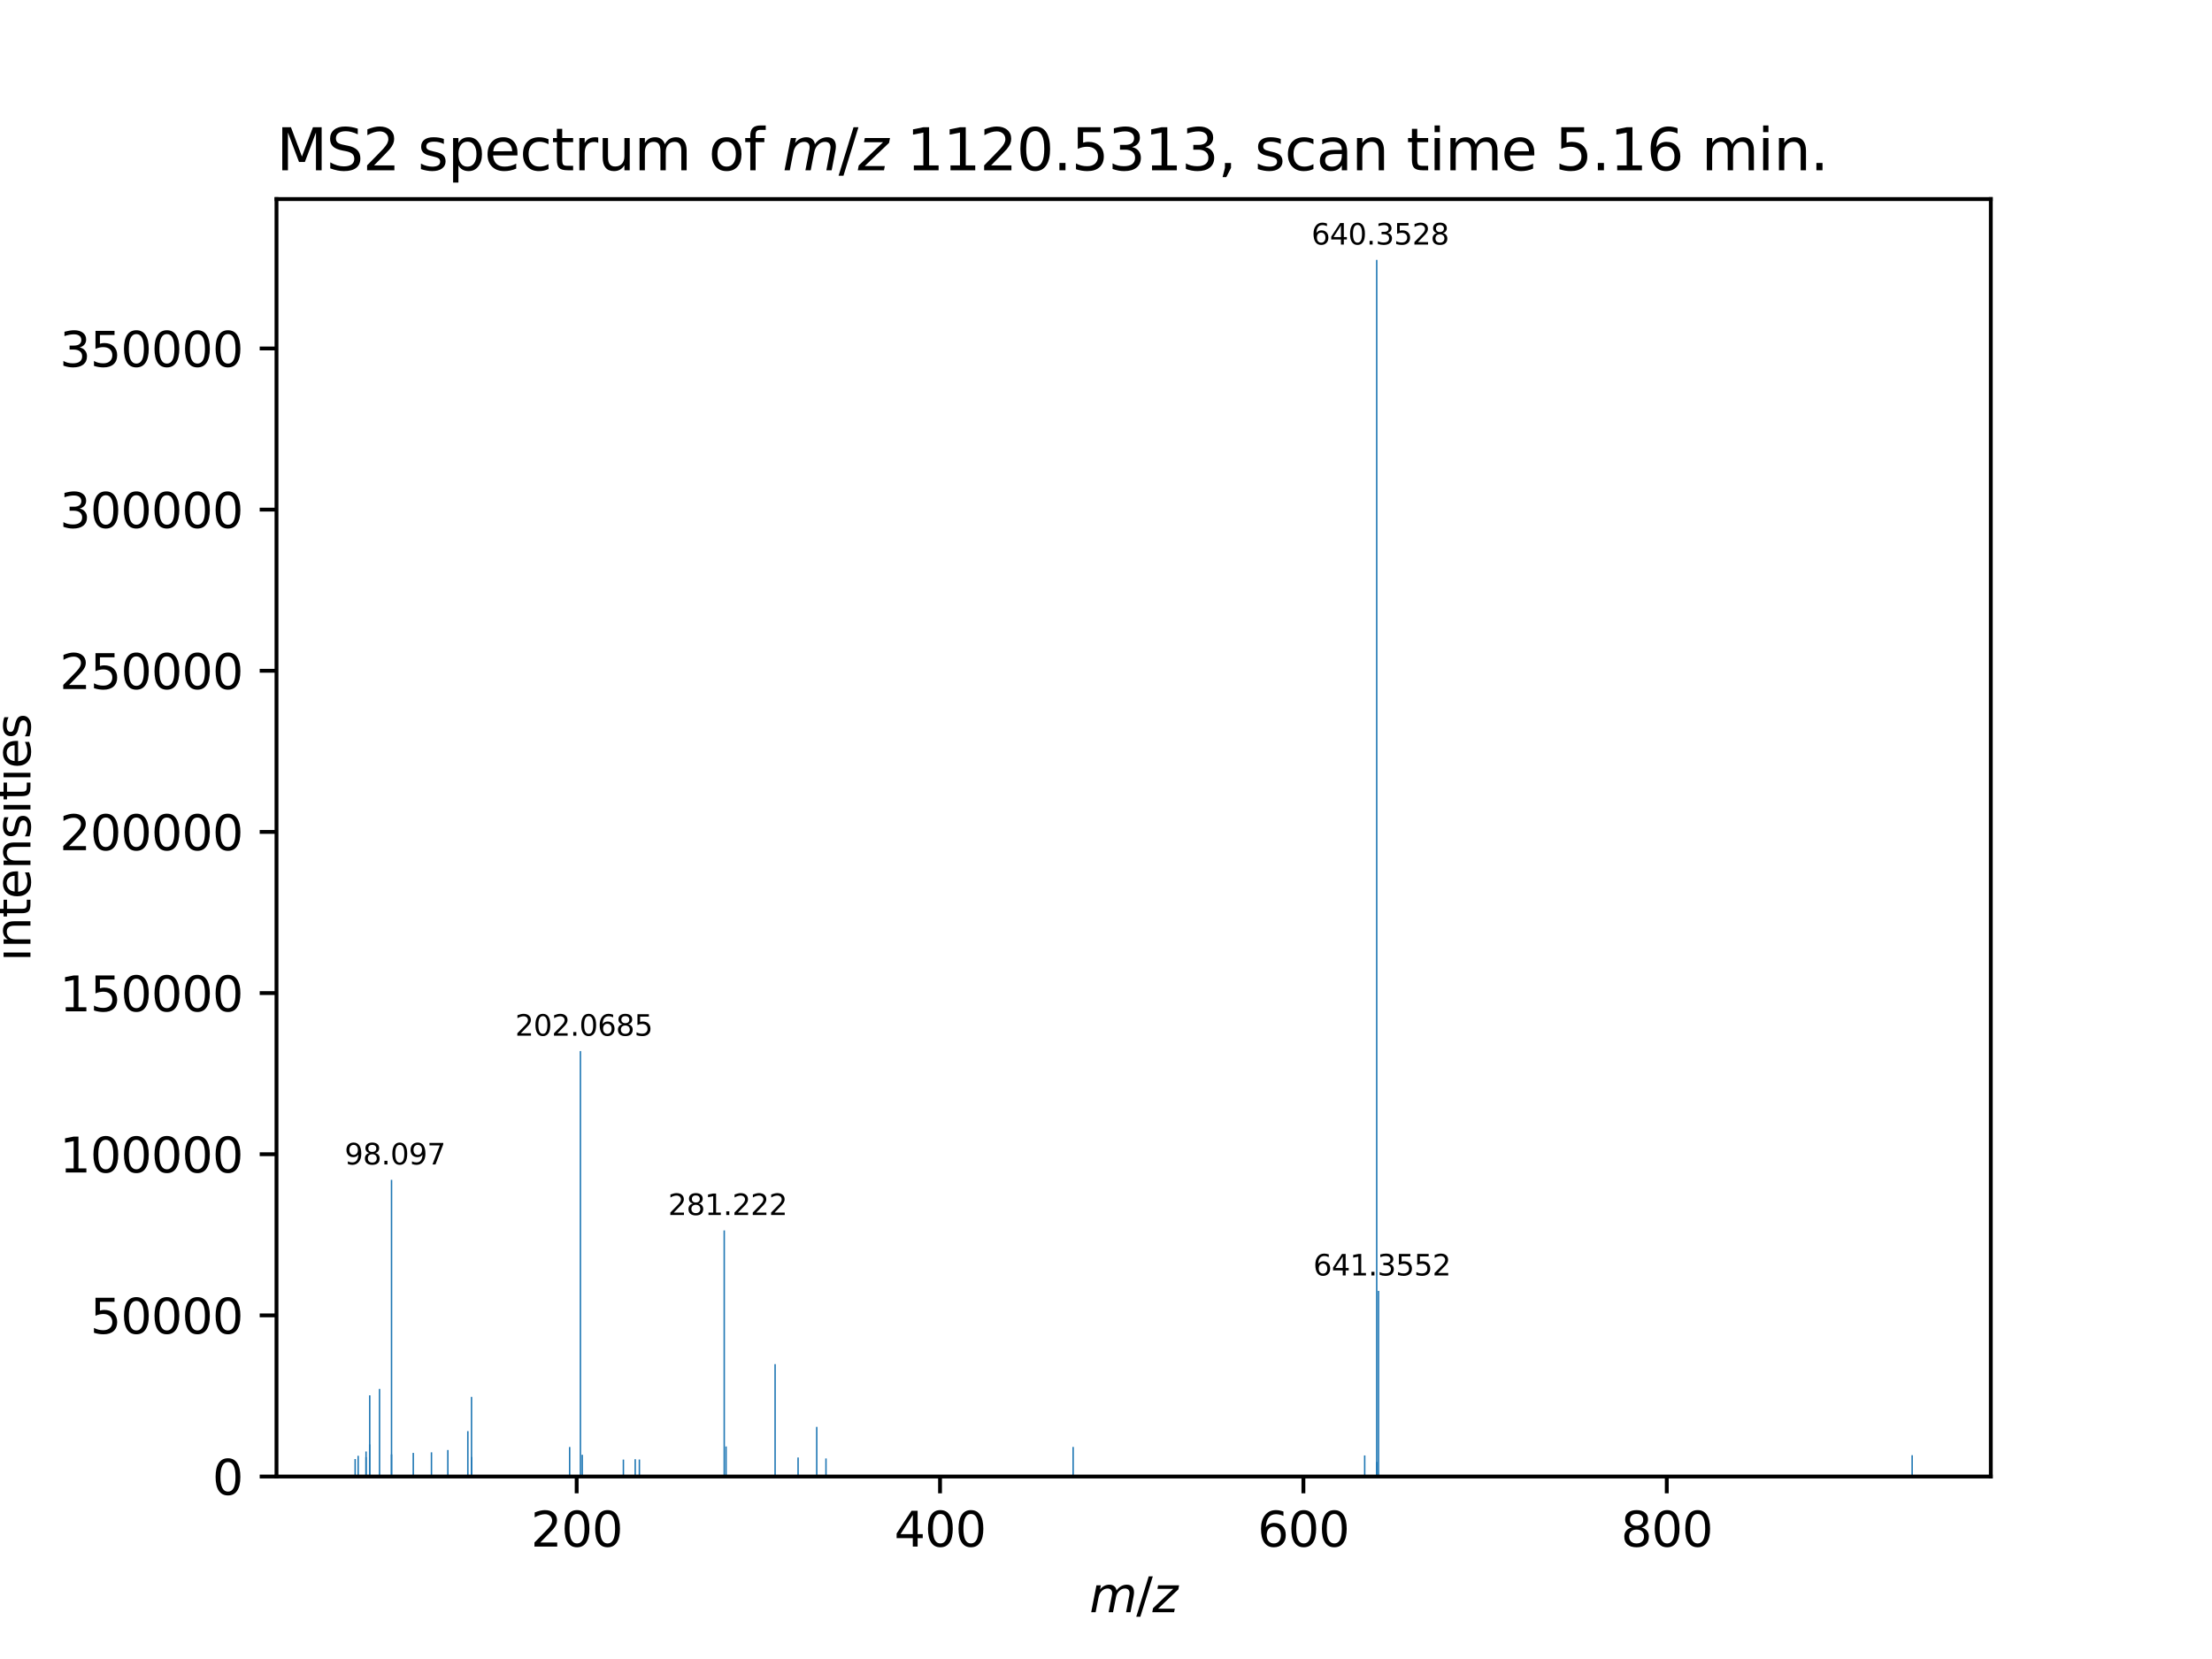 <?xml version="1.0" encoding="utf-8" standalone="no"?>
<!DOCTYPE svg PUBLIC "-//W3C//DTD SVG 1.1//EN"
  "http://www.w3.org/Graphics/SVG/1.1/DTD/svg11.dtd">
<svg xmlns:xlink="http://www.w3.org/1999/xlink" width="460.8pt" height="345.6pt" viewBox="0 0 460.8 345.6" xmlns="http://www.w3.org/2000/svg" version="1.1">
 <defs>
  <style type="text/css">*{stroke-linejoin: round; stroke-linecap: butt}</style>
 </defs>
 <g id="figure_1">
  <g id="patch_1">
   <path d="M 0 345.6 
L 460.8 345.6 
L 460.8 0 
L 0 0 
z
" style="fill: #ffffff"/>
  </g>
  <g id="axes_1">
   <g id="patch_2">
    <path d="M 57.6 307.584 
L 414.72 307.584 
L 414.72 41.472 
L 57.6 41.472 
z
" style="fill: #ffffff"/>
   </g>
   <g id="patch_3">
    <path d="M 73.833 307.584 
L 74.136 307.584 
L 74.136 303.947 
L 73.833 303.947 
z
" clip-path="url(#pb4ca685420)" style="fill: #1f77b4"/>
   </g>
   <g id="patch_4">
    <path d="M 74.463 307.584 
L 74.765 307.584 
L 74.765 303.262 
L 74.463 303.262 
z
" clip-path="url(#pb4ca685420)" style="fill: #1f77b4"/>
   </g>
   <g id="patch_5">
    <path d="M 76.093 307.584 
L 76.395 307.584 
L 76.395 303.555 
L 76.093 303.555 
z
" clip-path="url(#pb4ca685420)" style="fill: #1f77b4"/>
   </g>
   <g id="patch_6">
    <path d="M 76.106 307.584 
L 76.409 307.584 
L 76.409 302.366 
L 76.106 302.366 
z
" clip-path="url(#pb4ca685420)" style="fill: #1f77b4"/>
   </g>
   <g id="patch_7">
    <path d="M 76.856 307.584 
L 77.158 307.584 
L 77.158 300.893 
L 76.856 300.893 
z
" clip-path="url(#pb4ca685420)" style="fill: #1f77b4"/>
   </g>
   <g id="patch_8">
    <path d="M 76.869 307.584 
L 77.172 307.584 
L 77.172 290.667 
L 76.869 290.667 
z
" clip-path="url(#pb4ca685420)" style="fill: #1f77b4"/>
   </g>
   <g id="patch_9">
    <path d="M 78.913 307.584 
L 79.216 307.584 
L 79.216 289.329 
L 78.913 289.329 
z
" clip-path="url(#pb4ca685420)" style="fill: #1f77b4"/>
   </g>
   <g id="patch_10">
    <path d="M 81.409 307.584 
L 81.712 307.584 
L 81.712 302.979 
L 81.409 302.979 
z
" clip-path="url(#pb4ca685420)" style="fill: #1f77b4"/>
   </g>
   <g id="patch_11">
    <path d="M 81.411 307.584 
L 81.714 307.584 
L 81.714 245.781 
L 81.411 245.781 
z
" clip-path="url(#pb4ca685420)" style="fill: #1f77b4"/>
   </g>
   <g id="patch_12">
    <path d="M 85.943 307.584 
L 86.246 307.584 
L 86.246 302.669 
L 85.943 302.669 
z
" clip-path="url(#pb4ca685420)" style="fill: #1f77b4"/>
   </g>
   <g id="patch_13">
    <path d="M 89.731 307.584 
L 90.034 307.584 
L 90.034 302.539 
L 89.731 302.539 
z
" clip-path="url(#pb4ca685420)" style="fill: #1f77b4"/>
   </g>
   <g id="patch_14">
    <path d="M 93.146 307.584 
L 93.449 307.584 
L 93.449 302.063 
L 93.146 302.063 
z
" clip-path="url(#pb4ca685420)" style="fill: #1f77b4"/>
   </g>
   <g id="patch_15">
    <path d="M 97.311 307.584 
L 97.614 307.584 
L 97.614 298.131 
L 97.311 298.131 
z
" clip-path="url(#pb4ca685420)" style="fill: #1f77b4"/>
   </g>
   <g id="patch_16">
    <path d="M 98.074 307.584 
L 98.376 307.584 
L 98.376 290.993 
L 98.074 290.993 
z
" clip-path="url(#pb4ca685420)" style="fill: #1f77b4"/>
   </g>
   <g id="patch_17">
    <path d="M 98.078 307.584 
L 98.381 307.584 
L 98.381 303.516 
L 98.078 303.516 
z
" clip-path="url(#pb4ca685420)" style="fill: #1f77b4"/>
   </g>
   <g id="patch_18">
    <path d="M 118.516 307.584 
L 118.819 307.584 
L 118.819 301.442 
L 118.516 301.442 
z
" clip-path="url(#pb4ca685420)" style="fill: #1f77b4"/>
   </g>
   <g id="patch_19">
    <path d="M 120.762 307.584 
L 121.065 307.584 
L 121.065 218.962 
L 120.762 218.962 
z
" clip-path="url(#pb4ca685420)" style="fill: #1f77b4"/>
   </g>
   <g id="patch_20">
    <path d="M 121.142 307.584 
L 121.445 307.584 
L 121.445 303.055 
L 121.142 303.055 
z
" clip-path="url(#pb4ca685420)" style="fill: #1f77b4"/>
   </g>
   <g id="patch_21">
    <path d="M 129.712 307.584 
L 130.015 307.584 
L 130.015 304.06 
L 129.712 304.06 
z
" clip-path="url(#pb4ca685420)" style="fill: #1f77b4"/>
   </g>
   <g id="patch_22">
    <path d="M 132.175 307.584 
L 132.478 307.584 
L 132.478 303.979 
L 132.175 303.979 
z
" clip-path="url(#pb4ca685420)" style="fill: #1f77b4"/>
   </g>
   <g id="patch_23">
    <path d="M 133.043 307.584 
L 133.346 307.584 
L 133.346 304.046 
L 133.043 304.046 
z
" clip-path="url(#pb4ca685420)" style="fill: #1f77b4"/>
   </g>
   <g id="patch_24">
    <path d="M 150.72 307.584 
L 151.023 307.584 
L 151.023 256.314 
L 150.72 256.314 
z
" clip-path="url(#pb4ca685420)" style="fill: #1f77b4"/>
   </g>
   <g id="patch_25">
    <path d="M 151.1 307.584 
L 151.403 307.584 
L 151.403 301.322 
L 151.1 301.322 
z
" clip-path="url(#pb4ca685420)" style="fill: #1f77b4"/>
   </g>
   <g id="patch_26">
    <path d="M 161.316 307.584 
L 161.619 307.584 
L 161.619 284.178 
L 161.316 284.178 
z
" clip-path="url(#pb4ca685420)" style="fill: #1f77b4"/>
   </g>
   <g id="patch_27">
    <path d="M 166.105 307.584 
L 166.408 307.584 
L 166.408 303.619 
L 166.105 303.619 
z
" clip-path="url(#pb4ca685420)" style="fill: #1f77b4"/>
   </g>
   <g id="patch_28">
    <path d="M 169.992 307.584 
L 170.295 307.584 
L 170.295 297.242 
L 169.992 297.242 
z
" clip-path="url(#pb4ca685420)" style="fill: #1f77b4"/>
   </g>
   <g id="patch_29">
    <path d="M 171.916 307.584 
L 172.219 307.584 
L 172.219 303.819 
L 171.916 303.819 
z
" clip-path="url(#pb4ca685420)" style="fill: #1f77b4"/>
   </g>
   <g id="patch_30">
    <path d="M 223.402 307.584 
L 223.705 307.584 
L 223.705 301.421 
L 223.402 301.421 
z
" clip-path="url(#pb4ca685420)" style="fill: #1f77b4"/>
   </g>
   <g id="patch_31">
    <path d="M 284.14 307.584 
L 284.443 307.584 
L 284.443 303.193 
L 284.14 303.193 
z
" clip-path="url(#pb4ca685420)" style="fill: #1f77b4"/>
   </g>
   <g id="patch_32">
    <path d="M 286.644 307.584 
L 286.947 307.584 
L 286.947 54.144 
L 286.644 54.144 
z
" clip-path="url(#pb4ca685420)" style="fill: #1f77b4"/>
   </g>
   <g id="patch_33">
    <path d="M 286.678 307.584 
L 286.981 307.584 
L 286.981 304.541 
L 286.678 304.541 
z
" clip-path="url(#pb4ca685420)" style="fill: #1f77b4"/>
   </g>
   <g id="patch_34">
    <path d="M 287.024 307.584 
L 287.326 307.584 
L 287.326 268.907 
L 287.024 268.907 
z
" clip-path="url(#pb4ca685420)" style="fill: #1f77b4"/>
   </g>
   <g id="patch_35">
    <path d="M 398.184 307.584 
L 398.487 307.584 
L 398.487 303.147 
L 398.184 303.147 
z
" clip-path="url(#pb4ca685420)" style="fill: #1f77b4"/>
   </g>
   <g id="matplotlib.axis_1">
    <g id="xtick_1">
     <g id="line2d_1">
      <defs>
       <path id="m9e6589ca6d" d="M 0 0 
L 0 3.5 
" style="stroke: #000000; stroke-width: 0.8"/>
      </defs>
      <g>
       <use xlink:href="#m9e6589ca6d" x="120.131" y="307.584" style="stroke: #000000; stroke-width: 0.8"/>
      </g>
     </g>
     <g id="text_1">
      <!-- 200 -->
      <g transform="translate(110.587 322.182) scale(0.1 -0.1)">
       <defs>
        <path id="DejaVuSans-32" d="M 1228 531 
L 3431 531 
L 3431 0 
L 469 0 
L 469 531 
Q 828 903 1448 1529 
Q 2069 2156 2228 2338 
Q 2531 2678 2651 2914 
Q 2772 3150 2772 3378 
Q 2772 3750 2511 3984 
Q 2250 4219 1831 4219 
Q 1534 4219 1204 4116 
Q 875 4013 500 3803 
L 500 4441 
Q 881 4594 1212 4672 
Q 1544 4750 1819 4750 
Q 2544 4750 2975 4387 
Q 3406 4025 3406 3419 
Q 3406 3131 3298 2873 
Q 3191 2616 2906 2266 
Q 2828 2175 2409 1742 
Q 1991 1309 1228 531 
z
" transform="scale(0.016)"/>
        <path id="DejaVuSans-30" d="M 2034 4250 
Q 1547 4250 1301 3770 
Q 1056 3291 1056 2328 
Q 1056 1369 1301 889 
Q 1547 409 2034 409 
Q 2525 409 2770 889 
Q 3016 1369 3016 2328 
Q 3016 3291 2770 3770 
Q 2525 4250 2034 4250 
z
M 2034 4750 
Q 2819 4750 3233 4129 
Q 3647 3509 3647 2328 
Q 3647 1150 3233 529 
Q 2819 -91 2034 -91 
Q 1250 -91 836 529 
Q 422 1150 422 2328 
Q 422 3509 836 4129 
Q 1250 4750 2034 4750 
z
" transform="scale(0.016)"/>
       </defs>
       <use xlink:href="#DejaVuSans-32"/>
       <use xlink:href="#DejaVuSans-30" x="63.623"/>
       <use xlink:href="#DejaVuSans-30" x="127.246"/>
      </g>
     </g>
    </g>
    <g id="xtick_2">
     <g id="line2d_2">
      <g>
       <use xlink:href="#m9e6589ca6d" x="195.827" y="307.584" style="stroke: #000000; stroke-width: 0.8"/>
      </g>
     </g>
     <g id="text_2">
      <!-- 400 -->
      <g transform="translate(186.283 322.182) scale(0.1 -0.1)">
       <defs>
        <path id="DejaVuSans-34" d="M 2419 4116 
L 825 1625 
L 2419 1625 
L 2419 4116 
z
M 2253 4666 
L 3047 4666 
L 3047 1625 
L 3713 1625 
L 3713 1100 
L 3047 1100 
L 3047 0 
L 2419 0 
L 2419 1100 
L 313 1100 
L 313 1709 
L 2253 4666 
z
" transform="scale(0.016)"/>
       </defs>
       <use xlink:href="#DejaVuSans-34"/>
       <use xlink:href="#DejaVuSans-30" x="63.623"/>
       <use xlink:href="#DejaVuSans-30" x="127.246"/>
      </g>
     </g>
    </g>
    <g id="xtick_3">
     <g id="line2d_3">
      <g>
       <use xlink:href="#m9e6589ca6d" x="271.523" y="307.584" style="stroke: #000000; stroke-width: 0.8"/>
      </g>
     </g>
     <g id="text_3">
      <!-- 600 -->
      <g transform="translate(261.979 322.182) scale(0.1 -0.1)">
       <defs>
        <path id="DejaVuSans-36" d="M 2113 2584 
Q 1688 2584 1439 2293 
Q 1191 2003 1191 1497 
Q 1191 994 1439 701 
Q 1688 409 2113 409 
Q 2538 409 2786 701 
Q 3034 994 3034 1497 
Q 3034 2003 2786 2293 
Q 2538 2584 2113 2584 
z
M 3366 4563 
L 3366 3988 
Q 3128 4100 2886 4159 
Q 2644 4219 2406 4219 
Q 1781 4219 1451 3797 
Q 1122 3375 1075 2522 
Q 1259 2794 1537 2939 
Q 1816 3084 2150 3084 
Q 2853 3084 3261 2657 
Q 3669 2231 3669 1497 
Q 3669 778 3244 343 
Q 2819 -91 2113 -91 
Q 1303 -91 875 529 
Q 447 1150 447 2328 
Q 447 3434 972 4092 
Q 1497 4750 2381 4750 
Q 2619 4750 2861 4703 
Q 3103 4656 3366 4563 
z
" transform="scale(0.016)"/>
       </defs>
       <use xlink:href="#DejaVuSans-36"/>
       <use xlink:href="#DejaVuSans-30" x="63.623"/>
       <use xlink:href="#DejaVuSans-30" x="127.246"/>
      </g>
     </g>
    </g>
    <g id="xtick_4">
     <g id="line2d_4">
      <g>
       <use xlink:href="#m9e6589ca6d" x="347.219" y="307.584" style="stroke: #000000; stroke-width: 0.8"/>
      </g>
     </g>
     <g id="text_4">
      <!-- 800 -->
      <g transform="translate(337.675 322.182) scale(0.1 -0.1)">
       <defs>
        <path id="DejaVuSans-38" d="M 2034 2216 
Q 1584 2216 1326 1975 
Q 1069 1734 1069 1313 
Q 1069 891 1326 650 
Q 1584 409 2034 409 
Q 2484 409 2743 651 
Q 3003 894 3003 1313 
Q 3003 1734 2745 1975 
Q 2488 2216 2034 2216 
z
M 1403 2484 
Q 997 2584 770 2862 
Q 544 3141 544 3541 
Q 544 4100 942 4425 
Q 1341 4750 2034 4750 
Q 2731 4750 3128 4425 
Q 3525 4100 3525 3541 
Q 3525 3141 3298 2862 
Q 3072 2584 2669 2484 
Q 3125 2378 3379 2068 
Q 3634 1759 3634 1313 
Q 3634 634 3220 271 
Q 2806 -91 2034 -91 
Q 1263 -91 848 271 
Q 434 634 434 1313 
Q 434 1759 690 2068 
Q 947 2378 1403 2484 
z
M 1172 3481 
Q 1172 3119 1398 2916 
Q 1625 2713 2034 2713 
Q 2441 2713 2670 2916 
Q 2900 3119 2900 3481 
Q 2900 3844 2670 4047 
Q 2441 4250 2034 4250 
Q 1625 4250 1398 4047 
Q 1172 3844 1172 3481 
z
" transform="scale(0.016)"/>
       </defs>
       <use xlink:href="#DejaVuSans-38"/>
       <use xlink:href="#DejaVuSans-30" x="63.623"/>
       <use xlink:href="#DejaVuSans-30" x="127.246"/>
      </g>
     </g>
    </g>
    <g id="text_5">
     <!-- ${m/z}$ -->
     <g transform="translate(226.96 335.861) scale(0.1 -0.1)">
      <defs>
       <path id="DejaVuSans-Oblique-6d" d="M 5747 2113 
L 5338 0 
L 4763 0 
L 5166 2094 
Q 5191 2228 5203 2325 
Q 5216 2422 5216 2491 
Q 5216 2772 5059 2928 
Q 4903 3084 4622 3084 
Q 4203 3084 3875 2770 
Q 3547 2456 3450 1953 
L 3066 0 
L 2491 0 
L 2900 2094 
Q 2925 2209 2937 2307 
Q 2950 2406 2950 2484 
Q 2950 2769 2794 2926 
Q 2638 3084 2363 3084 
Q 1938 3084 1609 2770 
Q 1281 2456 1184 1953 
L 800 0 
L 225 0 
L 909 3500 
L 1484 3500 
L 1375 2956 
Q 1609 3263 1923 3423 
Q 2238 3584 2597 3584 
Q 2978 3584 3223 3384 
Q 3469 3184 3519 2828 
Q 3781 3197 4126 3390 
Q 4472 3584 4856 3584 
Q 5306 3584 5551 3325 
Q 5797 3066 5797 2591 
Q 5797 2488 5784 2364 
Q 5772 2241 5747 2113 
z
" transform="scale(0.016)"/>
       <path id="DejaVuSans-2f" d="M 1625 4666 
L 2156 4666 
L 531 -594 
L 0 -594 
L 1625 4666 
z
" transform="scale(0.016)"/>
       <path id="DejaVuSans-Oblique-7a" d="M 744 3500 
L 3475 3500 
L 3372 2975 
L 738 459 
L 2913 459 
L 2822 0 
L -19 0 
L 84 525 
L 2719 3041 
L 653 3041 
L 744 3500 
z
" transform="scale(0.016)"/>
      </defs>
      <use xlink:href="#DejaVuSans-Oblique-6d" transform="translate(0 0.094)"/>
      <use xlink:href="#DejaVuSans-2f" transform="translate(97.412 0.094)"/>
      <use xlink:href="#DejaVuSans-Oblique-7a" transform="translate(131.104 0.094)"/>
     </g>
    </g>
   </g>
   <g id="matplotlib.axis_2">
    <g id="ytick_1">
     <g id="line2d_5">
      <defs>
       <path id="m5f543ff82d" d="M 0 0 
L -3.5 0 
" style="stroke: #000000; stroke-width: 0.8"/>
      </defs>
      <g>
       <use xlink:href="#m5f543ff82d" x="57.6" y="307.584" style="stroke: #000000; stroke-width: 0.8"/>
      </g>
     </g>
     <g id="text_6">
      <!-- 0 -->
      <g transform="translate(44.237 311.383) scale(0.1 -0.1)">
       <use xlink:href="#DejaVuSans-30"/>
      </g>
     </g>
    </g>
    <g id="ytick_2">
     <g id="line2d_6">
      <g>
       <use xlink:href="#m5f543ff82d" x="57.6" y="274.014" style="stroke: #000000; stroke-width: 0.8"/>
      </g>
     </g>
     <g id="text_7">
      <!-- 50000 -->
      <g transform="translate(18.788 277.814) scale(0.1 -0.1)">
       <defs>
        <path id="DejaVuSans-35" d="M 691 4666 
L 3169 4666 
L 3169 4134 
L 1269 4134 
L 1269 2991 
Q 1406 3038 1543 3061 
Q 1681 3084 1819 3084 
Q 2600 3084 3056 2656 
Q 3513 2228 3513 1497 
Q 3513 744 3044 326 
Q 2575 -91 1722 -91 
Q 1428 -91 1123 -41 
Q 819 9 494 109 
L 494 744 
Q 775 591 1075 516 
Q 1375 441 1709 441 
Q 2250 441 2565 725 
Q 2881 1009 2881 1497 
Q 2881 1984 2565 2268 
Q 2250 2553 1709 2553 
Q 1456 2553 1204 2497 
Q 953 2441 691 2322 
L 691 4666 
z
" transform="scale(0.016)"/>
       </defs>
       <use xlink:href="#DejaVuSans-35"/>
       <use xlink:href="#DejaVuSans-30" x="63.623"/>
       <use xlink:href="#DejaVuSans-30" x="127.246"/>
       <use xlink:href="#DejaVuSans-30" x="190.869"/>
       <use xlink:href="#DejaVuSans-30" x="254.492"/>
      </g>
     </g>
    </g>
    <g id="ytick_3">
     <g id="line2d_7">
      <g>
       <use xlink:href="#m5f543ff82d" x="57.6" y="240.445" style="stroke: #000000; stroke-width: 0.8"/>
      </g>
     </g>
     <g id="text_8">
      <!-- 100000 -->
      <g transform="translate(12.425 244.244) scale(0.1 -0.1)">
       <defs>
        <path id="DejaVuSans-31" d="M 794 531 
L 1825 531 
L 1825 4091 
L 703 3866 
L 703 4441 
L 1819 4666 
L 2450 4666 
L 2450 531 
L 3481 531 
L 3481 0 
L 794 0 
L 794 531 
z
" transform="scale(0.016)"/>
       </defs>
       <use xlink:href="#DejaVuSans-31"/>
       <use xlink:href="#DejaVuSans-30" x="63.623"/>
       <use xlink:href="#DejaVuSans-30" x="127.246"/>
       <use xlink:href="#DejaVuSans-30" x="190.869"/>
       <use xlink:href="#DejaVuSans-30" x="254.492"/>
       <use xlink:href="#DejaVuSans-30" x="318.115"/>
      </g>
     </g>
    </g>
    <g id="ytick_4">
     <g id="line2d_8">
      <g>
       <use xlink:href="#m5f543ff82d" x="57.6" y="206.875" style="stroke: #000000; stroke-width: 0.8"/>
      </g>
     </g>
     <g id="text_9">
      <!-- 150000 -->
      <g transform="translate(12.425 210.674) scale(0.1 -0.1)">
       <use xlink:href="#DejaVuSans-31"/>
       <use xlink:href="#DejaVuSans-35" x="63.623"/>
       <use xlink:href="#DejaVuSans-30" x="127.246"/>
       <use xlink:href="#DejaVuSans-30" x="190.869"/>
       <use xlink:href="#DejaVuSans-30" x="254.492"/>
       <use xlink:href="#DejaVuSans-30" x="318.115"/>
      </g>
     </g>
    </g>
    <g id="ytick_5">
     <g id="line2d_9">
      <g>
       <use xlink:href="#m5f543ff82d" x="57.6" y="173.305" style="stroke: #000000; stroke-width: 0.8"/>
      </g>
     </g>
     <g id="text_10">
      <!-- 200000 -->
      <g transform="translate(12.425 177.104) scale(0.1 -0.1)">
       <use xlink:href="#DejaVuSans-32"/>
       <use xlink:href="#DejaVuSans-30" x="63.623"/>
       <use xlink:href="#DejaVuSans-30" x="127.246"/>
       <use xlink:href="#DejaVuSans-30" x="190.869"/>
       <use xlink:href="#DejaVuSans-30" x="254.492"/>
       <use xlink:href="#DejaVuSans-30" x="318.115"/>
      </g>
     </g>
    </g>
    <g id="ytick_6">
     <g id="line2d_10">
      <g>
       <use xlink:href="#m5f543ff82d" x="57.6" y="139.736" style="stroke: #000000; stroke-width: 0.8"/>
      </g>
     </g>
     <g id="text_11">
      <!-- 250000 -->
      <g transform="translate(12.425 143.535) scale(0.1 -0.1)">
       <use xlink:href="#DejaVuSans-32"/>
       <use xlink:href="#DejaVuSans-35" x="63.623"/>
       <use xlink:href="#DejaVuSans-30" x="127.246"/>
       <use xlink:href="#DejaVuSans-30" x="190.869"/>
       <use xlink:href="#DejaVuSans-30" x="254.492"/>
       <use xlink:href="#DejaVuSans-30" x="318.115"/>
      </g>
     </g>
    </g>
    <g id="ytick_7">
     <g id="line2d_11">
      <g>
       <use xlink:href="#m5f543ff82d" x="57.6" y="106.166" style="stroke: #000000; stroke-width: 0.8"/>
      </g>
     </g>
     <g id="text_12">
      <!-- 300000 -->
      <g transform="translate(12.425 109.965) scale(0.1 -0.1)">
       <defs>
        <path id="DejaVuSans-33" d="M 2597 2516 
Q 3050 2419 3304 2112 
Q 3559 1806 3559 1356 
Q 3559 666 3084 287 
Q 2609 -91 1734 -91 
Q 1441 -91 1130 -33 
Q 819 25 488 141 
L 488 750 
Q 750 597 1062 519 
Q 1375 441 1716 441 
Q 2309 441 2620 675 
Q 2931 909 2931 1356 
Q 2931 1769 2642 2001 
Q 2353 2234 1838 2234 
L 1294 2234 
L 1294 2753 
L 1863 2753 
Q 2328 2753 2575 2939 
Q 2822 3125 2822 3475 
Q 2822 3834 2567 4026 
Q 2313 4219 1838 4219 
Q 1578 4219 1281 4162 
Q 984 4106 628 3988 
L 628 4550 
Q 988 4650 1302 4700 
Q 1616 4750 1894 4750 
Q 2613 4750 3031 4423 
Q 3450 4097 3450 3541 
Q 3450 3153 3228 2886 
Q 3006 2619 2597 2516 
z
" transform="scale(0.016)"/>
       </defs>
       <use xlink:href="#DejaVuSans-33"/>
       <use xlink:href="#DejaVuSans-30" x="63.623"/>
       <use xlink:href="#DejaVuSans-30" x="127.246"/>
       <use xlink:href="#DejaVuSans-30" x="190.869"/>
       <use xlink:href="#DejaVuSans-30" x="254.492"/>
       <use xlink:href="#DejaVuSans-30" x="318.115"/>
      </g>
     </g>
    </g>
    <g id="ytick_8">
     <g id="line2d_12">
      <g>
       <use xlink:href="#m5f543ff82d" x="57.6" y="72.596" style="stroke: #000000; stroke-width: 0.8"/>
      </g>
     </g>
     <g id="text_13">
      <!-- 350000 -->
      <g transform="translate(12.425 76.395) scale(0.1 -0.1)">
       <use xlink:href="#DejaVuSans-33"/>
       <use xlink:href="#DejaVuSans-35" x="63.623"/>
       <use xlink:href="#DejaVuSans-30" x="127.246"/>
       <use xlink:href="#DejaVuSans-30" x="190.869"/>
       <use xlink:href="#DejaVuSans-30" x="254.492"/>
       <use xlink:href="#DejaVuSans-30" x="318.115"/>
      </g>
     </g>
    </g>
    <g id="text_14">
     <!-- intensities -->
     <g transform="translate(6.345 200.315) rotate(-90) scale(0.1 -0.1)">
      <defs>
       <path id="DejaVuSans-69" d="M 603 3500 
L 1178 3500 
L 1178 0 
L 603 0 
L 603 3500 
z
M 603 4863 
L 1178 4863 
L 1178 4134 
L 603 4134 
L 603 4863 
z
" transform="scale(0.016)"/>
       <path id="DejaVuSans-6e" d="M 3513 2113 
L 3513 0 
L 2938 0 
L 2938 2094 
Q 2938 2591 2744 2837 
Q 2550 3084 2163 3084 
Q 1697 3084 1428 2787 
Q 1159 2491 1159 1978 
L 1159 0 
L 581 0 
L 581 3500 
L 1159 3500 
L 1159 2956 
Q 1366 3272 1645 3428 
Q 1925 3584 2291 3584 
Q 2894 3584 3203 3211 
Q 3513 2838 3513 2113 
z
" transform="scale(0.016)"/>
       <path id="DejaVuSans-74" d="M 1172 4494 
L 1172 3500 
L 2356 3500 
L 2356 3053 
L 1172 3053 
L 1172 1153 
Q 1172 725 1289 603 
Q 1406 481 1766 481 
L 2356 481 
L 2356 0 
L 1766 0 
Q 1100 0 847 248 
Q 594 497 594 1153 
L 594 3053 
L 172 3053 
L 172 3500 
L 594 3500 
L 594 4494 
L 1172 4494 
z
" transform="scale(0.016)"/>
       <path id="DejaVuSans-65" d="M 3597 1894 
L 3597 1613 
L 953 1613 
Q 991 1019 1311 708 
Q 1631 397 2203 397 
Q 2534 397 2845 478 
Q 3156 559 3463 722 
L 3463 178 
Q 3153 47 2828 -22 
Q 2503 -91 2169 -91 
Q 1331 -91 842 396 
Q 353 884 353 1716 
Q 353 2575 817 3079 
Q 1281 3584 2069 3584 
Q 2775 3584 3186 3129 
Q 3597 2675 3597 1894 
z
M 3022 2063 
Q 3016 2534 2758 2815 
Q 2500 3097 2075 3097 
Q 1594 3097 1305 2825 
Q 1016 2553 972 2059 
L 3022 2063 
z
" transform="scale(0.016)"/>
       <path id="DejaVuSans-73" d="M 2834 3397 
L 2834 2853 
Q 2591 2978 2328 3040 
Q 2066 3103 1784 3103 
Q 1356 3103 1142 2972 
Q 928 2841 928 2578 
Q 928 2378 1081 2264 
Q 1234 2150 1697 2047 
L 1894 2003 
Q 2506 1872 2764 1633 
Q 3022 1394 3022 966 
Q 3022 478 2636 193 
Q 2250 -91 1575 -91 
Q 1294 -91 989 -36 
Q 684 19 347 128 
L 347 722 
Q 666 556 975 473 
Q 1284 391 1588 391 
Q 1994 391 2212 530 
Q 2431 669 2431 922 
Q 2431 1156 2273 1281 
Q 2116 1406 1581 1522 
L 1381 1569 
Q 847 1681 609 1914 
Q 372 2147 372 2553 
Q 372 3047 722 3315 
Q 1072 3584 1716 3584 
Q 2034 3584 2315 3537 
Q 2597 3491 2834 3397 
z
" transform="scale(0.016)"/>
      </defs>
      <use xlink:href="#DejaVuSans-69"/>
      <use xlink:href="#DejaVuSans-6e" x="27.783"/>
      <use xlink:href="#DejaVuSans-74" x="91.162"/>
      <use xlink:href="#DejaVuSans-65" x="130.371"/>
      <use xlink:href="#DejaVuSans-6e" x="191.895"/>
      <use xlink:href="#DejaVuSans-73" x="255.273"/>
      <use xlink:href="#DejaVuSans-69" x="307.373"/>
      <use xlink:href="#DejaVuSans-74" x="335.156"/>
      <use xlink:href="#DejaVuSans-69" x="374.365"/>
      <use xlink:href="#DejaVuSans-65" x="402.148"/>
      <use xlink:href="#DejaVuSans-73" x="463.672"/>
     </g>
    </g>
   </g>
   <g id="patch_36">
    <path d="M 57.6 307.584 
L 57.6 41.472 
" style="fill: none; stroke: #000000; stroke-width: 0.8; stroke-linejoin: miter; stroke-linecap: square"/>
   </g>
   <g id="patch_37">
    <path d="M 414.72 307.584 
L 414.72 41.472 
" style="fill: none; stroke: #000000; stroke-width: 0.8; stroke-linejoin: miter; stroke-linecap: square"/>
   </g>
   <g id="patch_38">
    <path d="M 57.6 307.584 
L 414.72 307.584 
" style="fill: none; stroke: #000000; stroke-width: 0.8; stroke-linejoin: miter; stroke-linecap: square"/>
   </g>
   <g id="patch_39">
    <path d="M 57.6 41.472 
L 414.72 41.472 
" style="fill: none; stroke: #000000; stroke-width: 0.8; stroke-linejoin: miter; stroke-linecap: square"/>
   </g>
   <g id="text_15">
    <!-- 98.097 -->
    <g transform="translate(71.785 242.577) scale(0.06 -0.06)">
     <defs>
      <path id="DejaVuSans-39" d="M 703 97 
L 703 672 
Q 941 559 1184 500 
Q 1428 441 1663 441 
Q 2288 441 2617 861 
Q 2947 1281 2994 2138 
Q 2813 1869 2534 1725 
Q 2256 1581 1919 1581 
Q 1219 1581 811 2004 
Q 403 2428 403 3163 
Q 403 3881 828 4315 
Q 1253 4750 1959 4750 
Q 2769 4750 3195 4129 
Q 3622 3509 3622 2328 
Q 3622 1225 3098 567 
Q 2575 -91 1691 -91 
Q 1453 -91 1209 -44 
Q 966 3 703 97 
z
M 1959 2075 
Q 2384 2075 2632 2365 
Q 2881 2656 2881 3163 
Q 2881 3666 2632 3958 
Q 2384 4250 1959 4250 
Q 1534 4250 1286 3958 
Q 1038 3666 1038 3163 
Q 1038 2656 1286 2365 
Q 1534 2075 1959 2075 
z
" transform="scale(0.016)"/>
      <path id="DejaVuSans-2e" d="M 684 794 
L 1344 794 
L 1344 0 
L 684 0 
L 684 794 
z
" transform="scale(0.016)"/>
      <path id="DejaVuSans-37" d="M 525 4666 
L 3525 4666 
L 3525 4397 
L 1831 0 
L 1172 0 
L 2766 4134 
L 525 4134 
L 525 4666 
z
" transform="scale(0.016)"/>
     </defs>
     <use xlink:href="#DejaVuSans-39"/>
     <use xlink:href="#DejaVuSans-38" x="63.623"/>
     <use xlink:href="#DejaVuSans-2e" x="127.246"/>
     <use xlink:href="#DejaVuSans-30" x="159.033"/>
     <use xlink:href="#DejaVuSans-39" x="222.656"/>
     <use xlink:href="#DejaVuSans-37" x="286.279"/>
    </g>
   </g>
   <g id="text_16">
    <!-- 202.0685 -->
    <g transform="translate(107.319 215.757) scale(0.06 -0.06)">
     <use xlink:href="#DejaVuSans-32"/>
     <use xlink:href="#DejaVuSans-30" x="63.623"/>
     <use xlink:href="#DejaVuSans-32" x="127.246"/>
     <use xlink:href="#DejaVuSans-2e" x="190.869"/>
     <use xlink:href="#DejaVuSans-30" x="222.656"/>
     <use xlink:href="#DejaVuSans-36" x="286.279"/>
     <use xlink:href="#DejaVuSans-38" x="349.902"/>
     <use xlink:href="#DejaVuSans-35" x="413.525"/>
    </g>
   </g>
   <g id="text_17">
    <!-- 281.222 -->
    <g transform="translate(139.186 253.11) scale(0.06 -0.06)">
     <use xlink:href="#DejaVuSans-32"/>
     <use xlink:href="#DejaVuSans-38" x="63.623"/>
     <use xlink:href="#DejaVuSans-31" x="127.246"/>
     <use xlink:href="#DejaVuSans-2e" x="190.869"/>
     <use xlink:href="#DejaVuSans-32" x="222.656"/>
     <use xlink:href="#DejaVuSans-32" x="286.279"/>
     <use xlink:href="#DejaVuSans-32" x="349.902"/>
    </g>
   </g>
   <g id="text_18">
    <!-- 640.3528 -->
    <g transform="translate(273.201 50.94) scale(0.06 -0.06)">
     <use xlink:href="#DejaVuSans-36"/>
     <use xlink:href="#DejaVuSans-34" x="63.623"/>
     <use xlink:href="#DejaVuSans-30" x="127.246"/>
     <use xlink:href="#DejaVuSans-2e" x="190.869"/>
     <use xlink:href="#DejaVuSans-33" x="222.656"/>
     <use xlink:href="#DejaVuSans-35" x="286.279"/>
     <use xlink:href="#DejaVuSans-32" x="349.902"/>
     <use xlink:href="#DejaVuSans-38" x="413.525"/>
    </g>
   </g>
   <g id="text_19">
    <!-- 641.3552 -->
    <g transform="translate(273.58 265.703) scale(0.06 -0.06)">
     <use xlink:href="#DejaVuSans-36"/>
     <use xlink:href="#DejaVuSans-34" x="63.623"/>
     <use xlink:href="#DejaVuSans-31" x="127.246"/>
     <use xlink:href="#DejaVuSans-2e" x="190.869"/>
     <use xlink:href="#DejaVuSans-33" x="222.656"/>
     <use xlink:href="#DejaVuSans-35" x="286.279"/>
     <use xlink:href="#DejaVuSans-35" x="349.902"/>
     <use xlink:href="#DejaVuSans-32" x="413.525"/>
    </g>
   </g>
   <g id="text_20">
    <!-- MS2 spectrum of ${m/z}$ 1120.5313, scan time 5.16 min. -->
    <g transform="translate(57.6 35.472) scale(0.12 -0.12)">
     <defs>
      <path id="DejaVuSans-4d" d="M 628 4666 
L 1569 4666 
L 2759 1491 
L 3956 4666 
L 4897 4666 
L 4897 0 
L 4281 0 
L 4281 4097 
L 3078 897 
L 2444 897 
L 1241 4097 
L 1241 0 
L 628 0 
L 628 4666 
z
" transform="scale(0.016)"/>
      <path id="DejaVuSans-53" d="M 3425 4513 
L 3425 3897 
Q 3066 4069 2747 4153 
Q 2428 4238 2131 4238 
Q 1616 4238 1336 4038 
Q 1056 3838 1056 3469 
Q 1056 3159 1242 3001 
Q 1428 2844 1947 2747 
L 2328 2669 
Q 3034 2534 3370 2195 
Q 3706 1856 3706 1288 
Q 3706 609 3251 259 
Q 2797 -91 1919 -91 
Q 1588 -91 1214 -16 
Q 841 59 441 206 
L 441 856 
Q 825 641 1194 531 
Q 1563 422 1919 422 
Q 2459 422 2753 634 
Q 3047 847 3047 1241 
Q 3047 1584 2836 1778 
Q 2625 1972 2144 2069 
L 1759 2144 
Q 1053 2284 737 2584 
Q 422 2884 422 3419 
Q 422 4038 858 4394 
Q 1294 4750 2059 4750 
Q 2388 4750 2728 4690 
Q 3069 4631 3425 4513 
z
" transform="scale(0.016)"/>
      <path id="DejaVuSans-20" transform="scale(0.016)"/>
      <path id="DejaVuSans-70" d="M 1159 525 
L 1159 -1331 
L 581 -1331 
L 581 3500 
L 1159 3500 
L 1159 2969 
Q 1341 3281 1617 3432 
Q 1894 3584 2278 3584 
Q 2916 3584 3314 3078 
Q 3713 2572 3713 1747 
Q 3713 922 3314 415 
Q 2916 -91 2278 -91 
Q 1894 -91 1617 61 
Q 1341 213 1159 525 
z
M 3116 1747 
Q 3116 2381 2855 2742 
Q 2594 3103 2138 3103 
Q 1681 3103 1420 2742 
Q 1159 2381 1159 1747 
Q 1159 1113 1420 752 
Q 1681 391 2138 391 
Q 2594 391 2855 752 
Q 3116 1113 3116 1747 
z
" transform="scale(0.016)"/>
      <path id="DejaVuSans-63" d="M 3122 3366 
L 3122 2828 
Q 2878 2963 2633 3030 
Q 2388 3097 2138 3097 
Q 1578 3097 1268 2742 
Q 959 2388 959 1747 
Q 959 1106 1268 751 
Q 1578 397 2138 397 
Q 2388 397 2633 464 
Q 2878 531 3122 666 
L 3122 134 
Q 2881 22 2623 -34 
Q 2366 -91 2075 -91 
Q 1284 -91 818 406 
Q 353 903 353 1747 
Q 353 2603 823 3093 
Q 1294 3584 2113 3584 
Q 2378 3584 2631 3529 
Q 2884 3475 3122 3366 
z
" transform="scale(0.016)"/>
      <path id="DejaVuSans-72" d="M 2631 2963 
Q 2534 3019 2420 3045 
Q 2306 3072 2169 3072 
Q 1681 3072 1420 2755 
Q 1159 2438 1159 1844 
L 1159 0 
L 581 0 
L 581 3500 
L 1159 3500 
L 1159 2956 
Q 1341 3275 1631 3429 
Q 1922 3584 2338 3584 
Q 2397 3584 2469 3576 
Q 2541 3569 2628 3553 
L 2631 2963 
z
" transform="scale(0.016)"/>
      <path id="DejaVuSans-75" d="M 544 1381 
L 544 3500 
L 1119 3500 
L 1119 1403 
Q 1119 906 1312 657 
Q 1506 409 1894 409 
Q 2359 409 2629 706 
Q 2900 1003 2900 1516 
L 2900 3500 
L 3475 3500 
L 3475 0 
L 2900 0 
L 2900 538 
Q 2691 219 2414 64 
Q 2138 -91 1772 -91 
Q 1169 -91 856 284 
Q 544 659 544 1381 
z
M 1991 3584 
L 1991 3584 
z
" transform="scale(0.016)"/>
      <path id="DejaVuSans-6d" d="M 3328 2828 
Q 3544 3216 3844 3400 
Q 4144 3584 4550 3584 
Q 5097 3584 5394 3201 
Q 5691 2819 5691 2113 
L 5691 0 
L 5113 0 
L 5113 2094 
Q 5113 2597 4934 2840 
Q 4756 3084 4391 3084 
Q 3944 3084 3684 2787 
Q 3425 2491 3425 1978 
L 3425 0 
L 2847 0 
L 2847 2094 
Q 2847 2600 2669 2842 
Q 2491 3084 2119 3084 
Q 1678 3084 1418 2786 
Q 1159 2488 1159 1978 
L 1159 0 
L 581 0 
L 581 3500 
L 1159 3500 
L 1159 2956 
Q 1356 3278 1631 3431 
Q 1906 3584 2284 3584 
Q 2666 3584 2933 3390 
Q 3200 3197 3328 2828 
z
" transform="scale(0.016)"/>
      <path id="DejaVuSans-6f" d="M 1959 3097 
Q 1497 3097 1228 2736 
Q 959 2375 959 1747 
Q 959 1119 1226 758 
Q 1494 397 1959 397 
Q 2419 397 2687 759 
Q 2956 1122 2956 1747 
Q 2956 2369 2687 2733 
Q 2419 3097 1959 3097 
z
M 1959 3584 
Q 2709 3584 3137 3096 
Q 3566 2609 3566 1747 
Q 3566 888 3137 398 
Q 2709 -91 1959 -91 
Q 1206 -91 779 398 
Q 353 888 353 1747 
Q 353 2609 779 3096 
Q 1206 3584 1959 3584 
z
" transform="scale(0.016)"/>
      <path id="DejaVuSans-66" d="M 2375 4863 
L 2375 4384 
L 1825 4384 
Q 1516 4384 1395 4259 
Q 1275 4134 1275 3809 
L 1275 3500 
L 2222 3500 
L 2222 3053 
L 1275 3053 
L 1275 0 
L 697 0 
L 697 3053 
L 147 3053 
L 147 3500 
L 697 3500 
L 697 3744 
Q 697 4328 969 4595 
Q 1241 4863 1831 4863 
L 2375 4863 
z
" transform="scale(0.016)"/>
      <path id="DejaVuSans-2c" d="M 750 794 
L 1409 794 
L 1409 256 
L 897 -744 
L 494 -744 
L 750 256 
L 750 794 
z
" transform="scale(0.016)"/>
      <path id="DejaVuSans-61" d="M 2194 1759 
Q 1497 1759 1228 1600 
Q 959 1441 959 1056 
Q 959 750 1161 570 
Q 1363 391 1709 391 
Q 2188 391 2477 730 
Q 2766 1069 2766 1631 
L 2766 1759 
L 2194 1759 
z
M 3341 1997 
L 3341 0 
L 2766 0 
L 2766 531 
Q 2569 213 2275 61 
Q 1981 -91 1556 -91 
Q 1019 -91 701 211 
Q 384 513 384 1019 
Q 384 1609 779 1909 
Q 1175 2209 1959 2209 
L 2766 2209 
L 2766 2266 
Q 2766 2663 2505 2880 
Q 2244 3097 1772 3097 
Q 1472 3097 1187 3025 
Q 903 2953 641 2809 
L 641 3341 
Q 956 3463 1253 3523 
Q 1550 3584 1831 3584 
Q 2591 3584 2966 3190 
Q 3341 2797 3341 1997 
z
" transform="scale(0.016)"/>
     </defs>
     <use xlink:href="#DejaVuSans-4d" transform="translate(0 0.016)"/>
     <use xlink:href="#DejaVuSans-53" transform="translate(86.279 0.016)"/>
     <use xlink:href="#DejaVuSans-32" transform="translate(149.756 0.016)"/>
     <use xlink:href="#DejaVuSans-20" transform="translate(213.379 0.016)"/>
     <use xlink:href="#DejaVuSans-73" transform="translate(245.166 0.016)"/>
     <use xlink:href="#DejaVuSans-70" transform="translate(297.266 0.016)"/>
     <use xlink:href="#DejaVuSans-65" transform="translate(360.742 0.016)"/>
     <use xlink:href="#DejaVuSans-63" transform="translate(422.266 0.016)"/>
     <use xlink:href="#DejaVuSans-74" transform="translate(477.246 0.016)"/>
     <use xlink:href="#DejaVuSans-72" transform="translate(516.455 0.016)"/>
     <use xlink:href="#DejaVuSans-75" transform="translate(557.568 0.016)"/>
     <use xlink:href="#DejaVuSans-6d" transform="translate(620.947 0.016)"/>
     <use xlink:href="#DejaVuSans-20" transform="translate(718.359 0.016)"/>
     <use xlink:href="#DejaVuSans-6f" transform="translate(750.146 0.016)"/>
     <use xlink:href="#DejaVuSans-66" transform="translate(811.328 0.016)"/>
     <use xlink:href="#DejaVuSans-20" transform="translate(846.533 0.016)"/>
     <use xlink:href="#DejaVuSans-Oblique-6d" transform="translate(878.32 0.016)"/>
     <use xlink:href="#DejaVuSans-2f" transform="translate(975.732 0.016)"/>
     <use xlink:href="#DejaVuSans-Oblique-7a" transform="translate(1009.424 0.016)"/>
     <use xlink:href="#DejaVuSans-20" transform="translate(1061.914 0.016)"/>
     <use xlink:href="#DejaVuSans-31" transform="translate(1093.701 0.016)"/>
     <use xlink:href="#DejaVuSans-31" transform="translate(1157.324 0.016)"/>
     <use xlink:href="#DejaVuSans-32" transform="translate(1220.947 0.016)"/>
     <use xlink:href="#DejaVuSans-30" transform="translate(1284.57 0.016)"/>
     <use xlink:href="#DejaVuSans-2e" transform="translate(1348.193 0.016)"/>
     <use xlink:href="#DejaVuSans-35" transform="translate(1379.98 0.016)"/>
     <use xlink:href="#DejaVuSans-33" transform="translate(1443.604 0.016)"/>
     <use xlink:href="#DejaVuSans-31" transform="translate(1507.227 0.016)"/>
     <use xlink:href="#DejaVuSans-33" transform="translate(1570.85 0.016)"/>
     <use xlink:href="#DejaVuSans-2c" transform="translate(1634.473 0.016)"/>
     <use xlink:href="#DejaVuSans-20" transform="translate(1666.26 0.016)"/>
     <use xlink:href="#DejaVuSans-73" transform="translate(1698.047 0.016)"/>
     <use xlink:href="#DejaVuSans-63" transform="translate(1750.146 0.016)"/>
     <use xlink:href="#DejaVuSans-61" transform="translate(1805.127 0.016)"/>
     <use xlink:href="#DejaVuSans-6e" transform="translate(1866.406 0.016)"/>
     <use xlink:href="#DejaVuSans-20" transform="translate(1929.785 0.016)"/>
     <use xlink:href="#DejaVuSans-74" transform="translate(1961.572 0.016)"/>
     <use xlink:href="#DejaVuSans-69" transform="translate(2000.781 0.016)"/>
     <use xlink:href="#DejaVuSans-6d" transform="translate(2028.564 0.016)"/>
     <use xlink:href="#DejaVuSans-65" transform="translate(2125.977 0.016)"/>
     <use xlink:href="#DejaVuSans-20" transform="translate(2187.5 0.016)"/>
     <use xlink:href="#DejaVuSans-35" transform="translate(2219.287 0.016)"/>
     <use xlink:href="#DejaVuSans-2e" transform="translate(2282.91 0.016)"/>
     <use xlink:href="#DejaVuSans-31" transform="translate(2314.697 0.016)"/>
     <use xlink:href="#DejaVuSans-36" transform="translate(2378.32 0.016)"/>
     <use xlink:href="#DejaVuSans-20" transform="translate(2441.943 0.016)"/>
     <use xlink:href="#DejaVuSans-6d" transform="translate(2473.73 0.016)"/>
     <use xlink:href="#DejaVuSans-69" transform="translate(2571.143 0.016)"/>
     <use xlink:href="#DejaVuSans-6e" transform="translate(2598.926 0.016)"/>
     <use xlink:href="#DejaVuSans-2e" transform="translate(2662.305 0.016)"/>
    </g>
   </g>
  </g>
 </g>
 <defs>
  <clipPath id="pb4ca685420">
   <rect x="57.6" y="41.472" width="357.12" height="266.112"/>
  </clipPath>
 </defs>
</svg>
